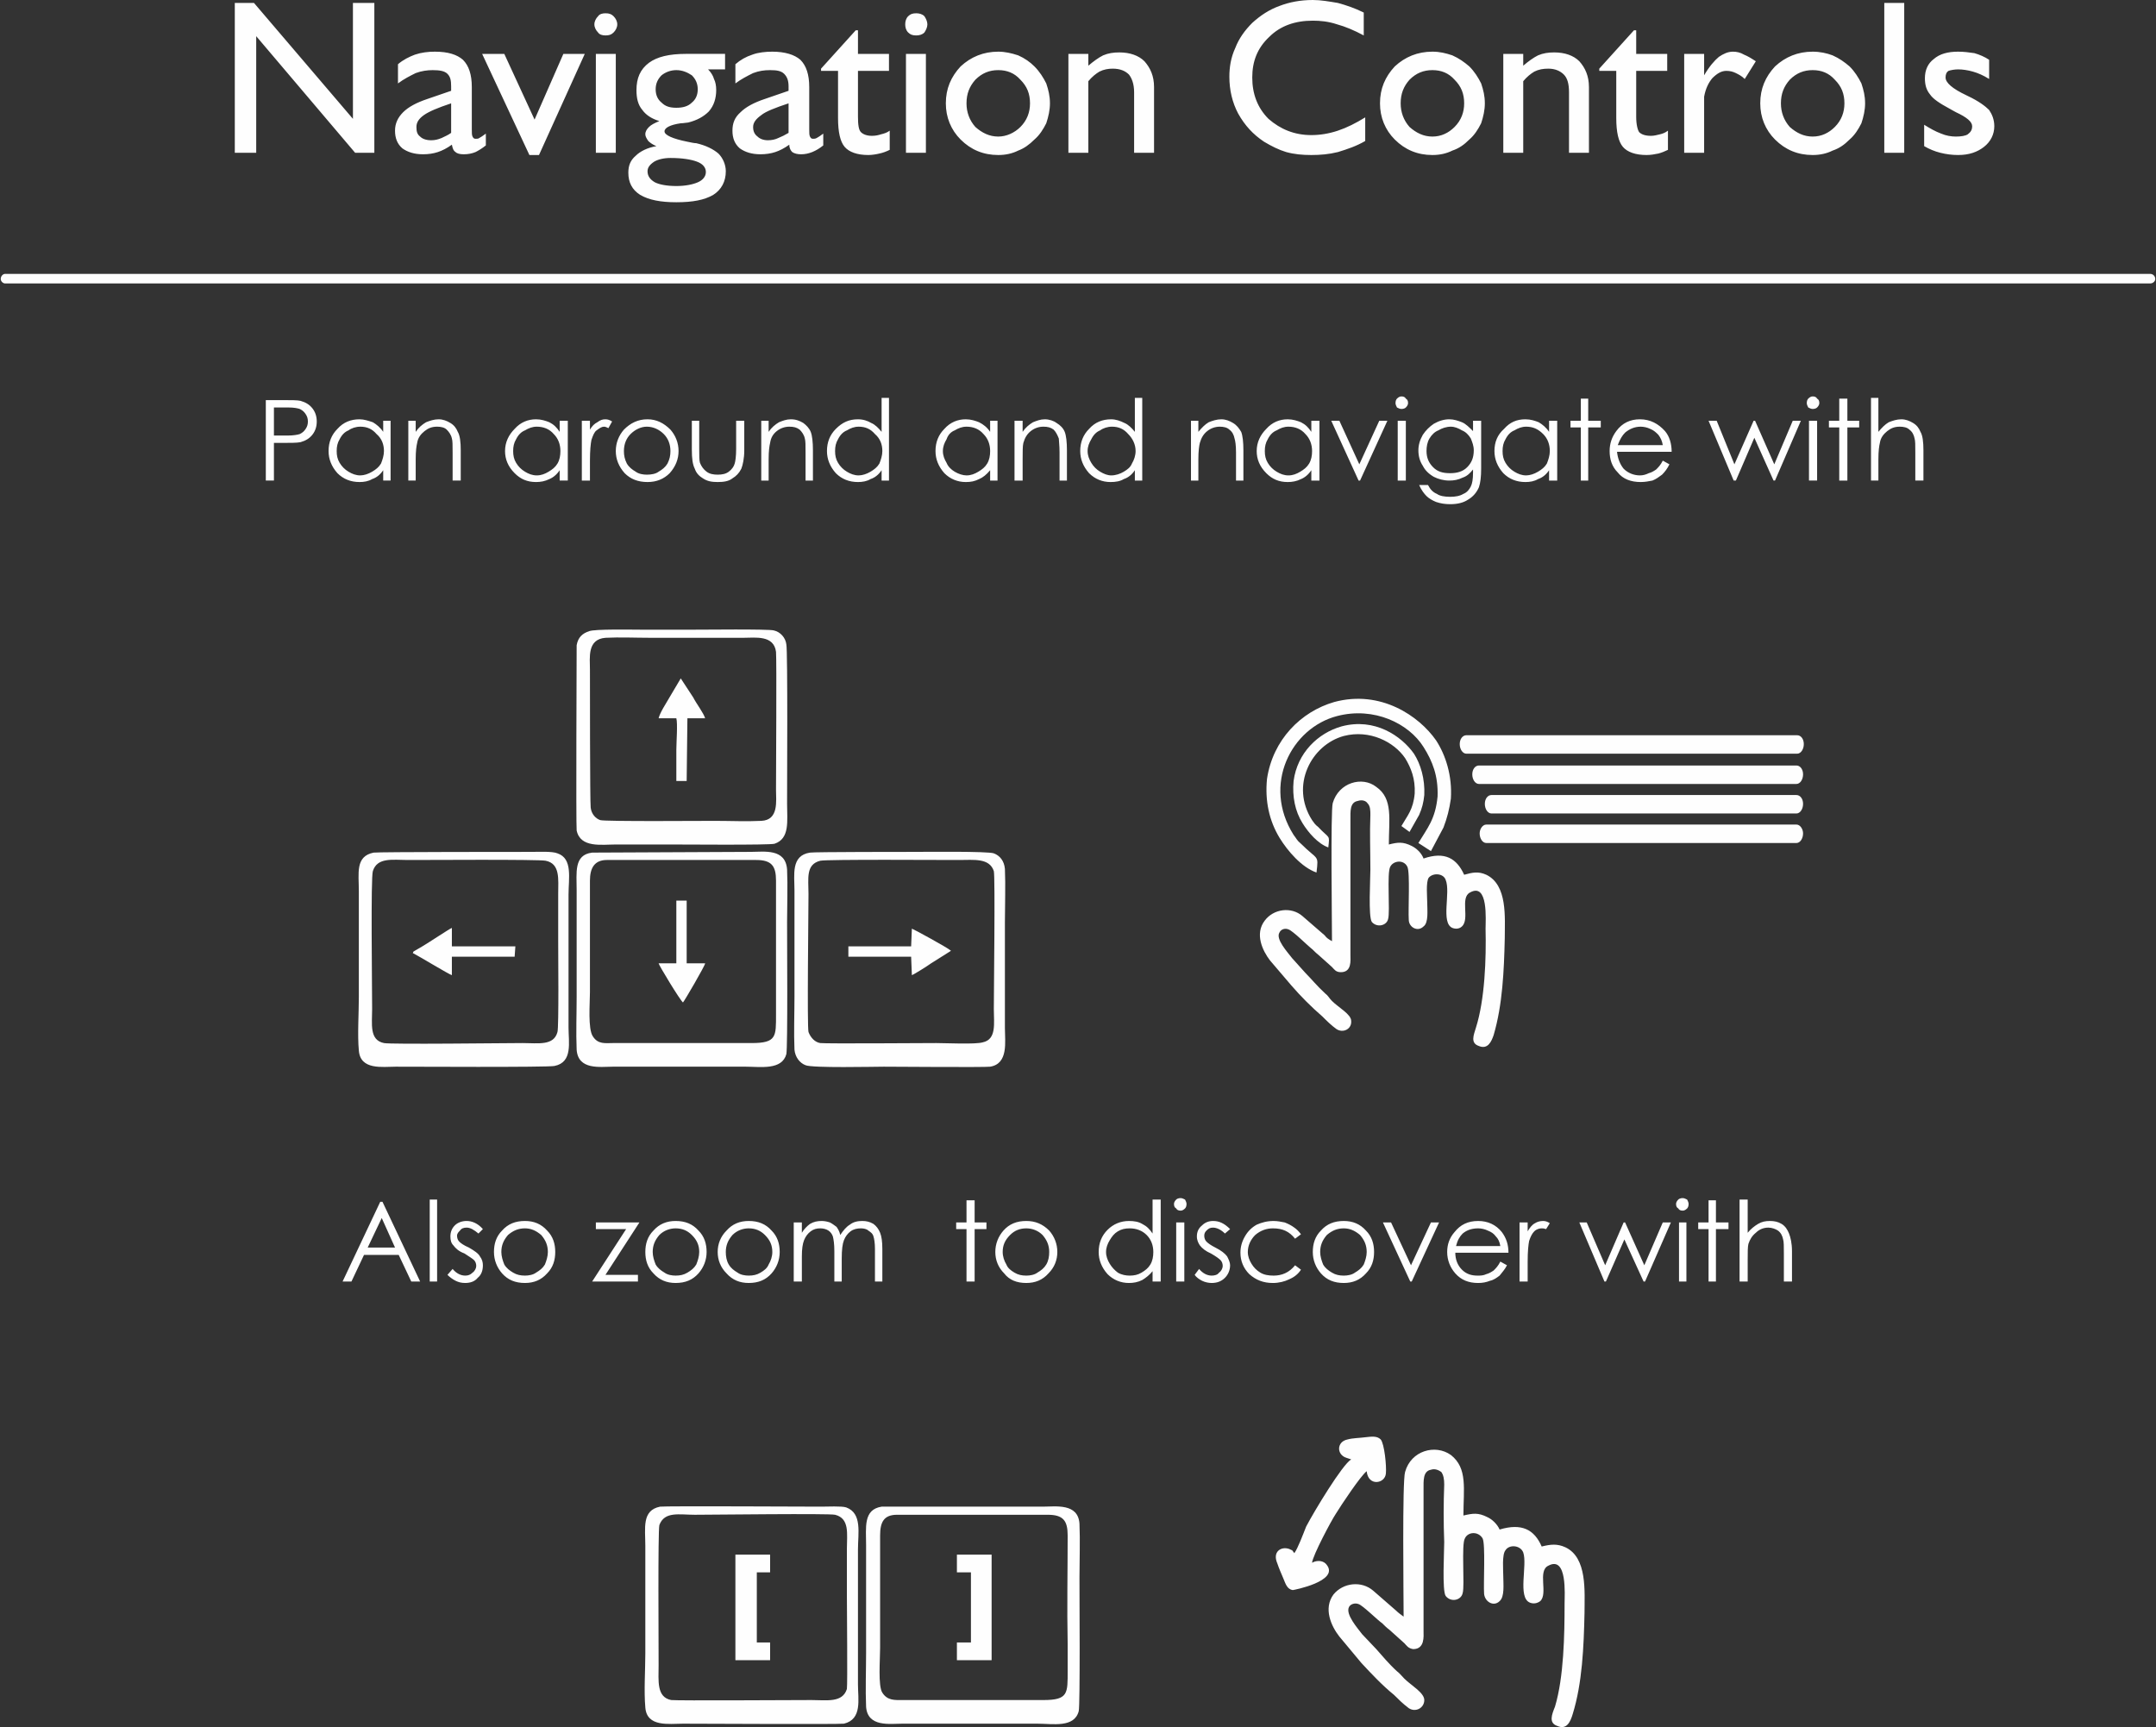 <svg xmlns="http://www.w3.org/2000/svg" viewBox="0 0 2920 2340" shape-rendering="geometricPrecision" text-rendering="geometricPrecision" image-rendering="optimizeQuality" fill-rule="evenodd" clip-rule="evenodd"><rect x="0" y="0" width="2920" height="2340" fill="#333333" stroke="none"/><defs><style>.fil0,.fil1{fill:#fefefe}.fil1{fill-rule:nonzero}</style></defs><g id="Layer_x0020_1"><g id="_60962903568"><g id="_60162556224"><path class="fil0" d="M822 1165h202c21 0 27 8 27 28v181c0 30 1 39-33 39H830c-10 0-20 2-27-9-7-10-4-45-4-60v-151c0-17 6-28 23-28zm-20-10c-25 3-21 27-21 51v144c0 23-1 49 0 72 2 28 32 23 49 23h180c20 0 49 5 55-17 2-9 1-158 1-179 0-22 1-49 0-71-2-29-31-24-49-24l-215 1zM800 1094c-1-7-1-172-1-187 0-16-4-41 21-43 19-1 41 0 61 0h126c16 0 41-4 44 19 1 11 0 162 0 187 0 15 4 41-20 42-20 1-42 0-62 0-17 0-149 1-156-1-6-2-12-8-13-17zm-2-239c-9 3-15 8-17 19 0 4-1 243 0 251 5 24 34 19 53 19h72c18 0 136 1 143-1 21-7 17-31 17-54 0-19 1-207-1-216-1-9-8-17-17-19-7-2-96-1-108-1h-72c-13 0-62-1-70 2zM755 1398c-5 19-26 15-47 15-24 0-179 2-188 0-20-4-16-26-16-46 0-30-2-179 1-187 6-19 27-15 47-15 23 0 178-1 187 1 20 4 17 25 17 45v63c0 16 1 118-1 124zm-249-243c-25 5-20 28-20 52v144c0 22-2 51 0 72 2 27 32 22 50 22 17 0 208 1 215-1 25-5 19-32 19-52v-180c0-22 6-49-15-56-7-3-26-2-34-2-17 0-209 0-215 1zM1111 1166c9-2 165-1 188-1 20 0 41-3 47 15 2 8 0 165 0 187 0 19 4 41-15 45-10 3-50 1-63 1-17 0-149 1-157 0-7-1-13-7-16-15-2-7 0-165 0-187 0-21-4-40 16-45zm-14-11c-26 4-21 30-21 51v144c0 23-1 49 0 72 1 10 7 18 15 21 9 4 93 2 106 2 11 0 137 1 144 0 25-4 20-34 20-52v-144c0-22 1-50 0-72-1-11-7-18-15-21s-94-2-106-2c-10 0-138 0-143 1z"/><path class="fil0" d="M916 1305h-24c0 2 29 50 33 53 2-2 30-50 30-53h-25v-85h-14v85zM906 946c-4 7-12 19-14 27h24c2 7 0 33 0 43v42h14l1-85h24c-2-7-12-20-16-28l-17-26-16 27zM559 1291c8 4 49 29 53 30v-25h85l1-14h-86v-25c-3 1-33 21-40 25l-12 7c-1 2 0 1-1 2zM1235 1321c3-1 22-13 26-16l27-17c-4-4-52-30-53-30l-1 24h-85v14h85l1 25z"/><g><path class="fil0" d="M1215 2052h204c21 0 27 8 27 28 0 49-1 98 0 147v36c0 31 1 40-33 40h-190c-11 0-21 1-28-10-6-9-3-45-3-61v-152c0-18 5-28 23-28zm-21-11c-25 4-21 28-21 52v146c0 23-1 50 0 73 2 28 32 23 49 23h183c21 0 50 6 56-17 2-9 1-160 1-181 0-23 1-50 0-73-2-28-32-23-50-23h-218zM1147 2288c-6 19-27 15-48 15-24 0-181 1-190 0-20-4-17-26-17-47 0-30-1-181 1-190 7-19 27-14 48-14 24 0 181-2 190 0 20 5 16 26 16 46v64c0 16 1 119 0 126zm-253-247c-25 5-20 29-20 53v146c0 22-2 51 0 73 2 27 32 22 51 22 17 0 210 1 218 0 25-6 19-33 19-53v-183c0-22 6-49-16-57-6-2-26-1-34-1-17 0-211-1-218 0z"/><path class="fil0" d="M996 2106h47v24h-18v95h18v24h-47zM1343 2106h-47v24h19v95h-19v24h47z"/></g><g><path class="fil0" d="M1901 2190c-4-3-7-5-10-8l-31-27c-16-14-41-11-54 5-14 19-3 43 8 57l30 36c14 15 28 30 44 43 6 6 12 12 20 18 9 6 21 0 21-11 0-10-18-20-27-29-4-4-6-7-10-10-11-10-20-21-28-30l-19-20c-6-8-23-27-18-37 2-4 8-6 13-4 6 2 26 22 32 26 3 3 6 6 10 9l20 18c3 3 5 7 12 8 16 0 14-18 14-24v-39-153c0-12-1-25 10-27 6-2 11 1 14 3 3 4 4 10 4 17-1 26-1 52 0 78 0 13-3 66 2 73 7 9 21 6 23-4 3-10-2-66 3-74 4-9 18-10 24 0 4 8 1 61 2 75 1 11 13 18 21 10 7-6 5-23 5-33 0-9-2-30 3-36 5-8 20-7 24 3 6 17-8 61 9 68 5 2 10 1 14-2 11-10-4-41 11-48 26-14 22 40 22 51 0 43-1 100-13 140-4 10-9 22 3 26 13 6 18-6 21-16 13-42 15-91 16-137 0-29 4-75-26-89-11-5-20-4-32-1-10-23-27-32-57-23-3-7-10-14-17-17-12-6-19-5-32-2 0-36 6-64-17-82-21-15-54-6-62 23-4 12-2 170-2 196zM1830 1977c-12 7-50 70-61 91-4 10-11 29-16 36l-3-4c-1 0-4-2-5-2-10-3-22 4-15 20 2 6 5 13 8 20s5 15 13 16c1 0 63-12 46-34-4-6-13-7-20-3 1-10 26-57 32-66 8-13 34-52 42-58 2 21 25 17 26 3 1-10-2-40-7-46-5-5-12-4-21-3-7 1-17 1-24 3-15 3-15 21-1 25l6 2z"/></g><g><path class="fil0" d="M1783 1182c3-25 2-16-21-39-6-5-6-7-10-12-43-68-3-145 59-161 50-13 97 10 117 42 12 19 20 39 19 67-3 31-14 43-26 63l17 11 17-32c5-13 8-25 10-39 2-31-7-59-20-79-23-33-75-69-138-52-45 13-83 51-91 104-3 30 3 57 17 80 11 18 30 40 50 47zM1986 996h448c5 0 9 5 9 12s-4 13-9 13h-448c-5 0-9-6-9-13s4-12 9-12zM2003 1037h430c5 0 9 5 9 12s-4 13-9 13h-430c-5 0-9-6-9-13s4-12 9-12zM2020 1077h413c5 0 9 5 9 12s-4 13-9 13h-413c-5 0-9-6-9-13s4-12 9-12zM2013 1117h420c5 0 9 6 9 12 0 7-4 13-9 13h-420c-5 0-9-6-9-13 0-6 4-12 9-12z"/><path class="fil0" d="M1799 1148c2-18 2-11-14-28-4-3-5-5-8-9-30-47-1-102 43-114 35-9 68 8 83 30 8 13 14 28 13 48-2 22-10 30-18 44l11 8 13-23c4-9 6-17 7-27 1-22-5-42-14-56-17-24-53-49-98-37-32 9-60 36-65 74-2 21 2 41 12 57 8 13 21 28 35 33z"/><path class="fil0" d="M1804 1275c-5-3-7-4-10-8l-30-26c-15-13-39-10-51 6-14 18-3 41 7 54l29 34c13 15 27 29 42 42 6 6 12 12 19 17 9 6 21 0 20-11 0-9-17-18-26-27-4-4-5-7-9-10-11-10-19-20-27-28l-18-20c-6-8-23-26-17-35 2-4 7-6 12-4 6 2 25 21 30 25 4 3 6 6 10 9l19 17c3 3 5 7 12 7 15 0 13-16 13-23v-37-146c0-12-1-24 10-26 6-2 11 0 13 3 4 4 4 10 4 16-1 24 0 50 0 74 0 13-3 64 2 71 7 8 20 5 22-4 3-10-2-63 3-71 4-8 18-10 23 0 4 7 1 59 2 72 0 10 12 17 20 9 7-5 5-22 5-32 0-8-2-28 2-34 6-7 20-6 23 3 7 17-7 58 9 65 5 2 10 1 13-2 11-10-3-39 11-46 25-14 21 38 21 49 1 41-1 96-13 134-3 10-8 21 4 25 12 5 17-6 20-15 12-41 14-87 15-131 0-28 4-72-25-86-11-5-19-3-30 0-10-22-26-32-55-22-3-8-10-14-16-17-12-6-19-5-31-2 0-34 6-62-17-78-19-15-51-6-59 22-3 11-1 162-1 187z"/></g><path class="fil1" d="M7 384c-3 0-6-3-6-6 0-4 3-7 6-7h2905c4 0 7 3 7 7 0 3-3 6-7 6H7z"/><path class="fil0" d="M318 207V4h26l134 157V4h29v203h-26L347 49v158h-29zm293-27v-40c-18 6-30 11-37 16s-10 10-10 16 1 10 5 13c3 3 8 5 15 5 5 0 9-1 14-3 4-2 9-4 13-7zm1 16c-7 5-13 8-19 10s-13 3-20 3c-12 0-21-3-28-8-7-6-10-14-10-24s4-18 11-25 18-13 33-18l32-11v-2-4c0-8-1-13-5-17s-11-5-20-5c-7 0-15 1-23 4-8 4-16 8-24 14V87c7-6 15-10 23-13 9-3 18-4 27-4 18 0 30 4 38 11 8 8 12 20 12 37v57c0 5 0 8 1 10s2 3 4 3 4 0 5-1c2-1 5-3 9-6v16c-5 4-10 7-14 9-5 2-10 3-16 3-5 0-9-1-11-3-3-2-4-5-5-10zm105 14L653 73h30l41 89 39-89h29l-62 137h-13zm88-177c0-4 2-8 5-11 2-3 6-4 10-4 5 0 8 1 11 4s5 7 5 11-2 8-5 11-6 4-11 4c-4 0-8-1-10-4-3-3-5-7-5-11zm2 174V73h27v134h-27zm70 25c0 6 3 11 10 15 6 3 16 5 29 5 12 0 22-2 29-5s11-8 11-14-4-11-12-14-20-5-36-5c-9 0-17 2-22 5-6 4-9 8-9 13zm16-68c-10-3-18-8-23-15-6-7-8-16-8-27 0-16 5-28 17-37 11-8 27-12 50-12h53v21h-23c4 4 7 9 8 13 2 4 3 9 3 15 0 11-3 21-10 29-7 7-16 12-28 15-2 0-6 1-10 1-14 2-22 6-22 11s11 10 31 14c5 1 9 2 12 2 13 3 23 8 30 14 6 6 10 15 10 24 0 14-6 25-17 32-12 7-28 10-50 10-21 0-37-3-49-10-11-7-16-17-16-30 0-10 3-17 10-23 6-6 16-11 28-13-5-2-9-5-11-7-2-3-4-6-4-9 0-4 2-7 5-10s7-5 14-8zm23-69c-8 0-15 3-20 7-5 5-8 11-8 19s3 14 8 18c5 5 11 7 20 7s16-2 21-7c5-4 8-10 8-18s-3-14-8-19c-6-4-13-7-21-7zm152 85v-40c-18 6-31 11-37 16-7 5-11 10-11 16s2 10 6 13c3 3 8 5 14 5 5 0 10-1 14-3 5-2 9-4 14-7zm1 16c-7 5-13 8-19 10s-13 3-20 3c-12 0-21-3-28-8-7-6-10-14-10-24s3-18 11-25c7-7 18-13 33-18l32-11v-2-4c0-8-2-13-6-17s-10-5-19-5c-8 0-15 1-23 4-8 4-16 8-24 14V87c7-6 14-10 23-13 8-3 18-4 27-4 17 0 30 4 38 11 8 8 12 20 12 37v57c0 5 0 8 1 10s2 3 4 3 3 0 5-1 5-3 9-6v16c-5 4-10 7-15 9s-10 3-15 3-9-1-12-3c-2-2-4-5-4-10zm136 7c-4 2-9 4-14 5-4 1-10 2-15 2-15 0-26-4-32-11s-9-20-9-39V96h-23v-3l47-52h3v32h42v23h-42v62c0 11 1 18 4 21s8 5 15 5c5 0 9-1 12-2 4-1 8-2 12-5v26zm21-170c0-4 1-8 4-11s6-4 11-4c4 0 8 1 11 4 2 3 4 7 4 11s-2 8-4 11c-3 3-7 4-11 4-5 0-8-1-11-4s-4-7-4-11zm1 174V73h27v134h-27zm82-67c0 12 4 23 12 32 9 8 19 13 31 13 11 0 22-5 30-13 9-9 13-20 13-32 0-13-4-23-13-32-8-9-18-13-30-13s-22 4-31 13c-8 9-12 19-12 32zm-28 0c0-20 7-36 20-50 14-13 31-20 51-20 9 0 18 2 27 5 9 4 16 9 22 15 7 7 12 15 16 23 3 9 5 17 5 27 0 9-2 18-5 27-4 8-9 16-16 22-7 7-14 12-22 15-8 4-17 6-27 6-20 0-37-7-51-21-13-13-20-30-20-49zm166 67V73h27v16c7-6 14-11 20-14 7-3 14-4 22-4 14 0 26 4 34 12 8 9 13 20 13 35v89h-27v-82c0-11-3-19-7-24-5-5-12-8-22-8-6 0-12 1-18 4-5 3-10 7-15 13v97h-27zm402-48v32c-12 7-24 11-37 15-12 3-24 4-36 4s-23-1-34-4c-10-3-20-8-30-14-15-10-26-22-35-38-8-15-12-32-12-50 0-13 2-26 8-39 5-13 13-24 23-34 11-10 23-18 37-23 13-5 28-8 45-8 11 0 22 2 34 4 11 3 23 7 35 13v31c-13-7-25-12-36-15-12-4-23-5-33-5-24 0-44 7-59 22-16 15-23 33-23 55s7 41 22 56c16 14 35 22 58 22 12 0 24-2 36-6s24-10 37-18zm48-19c0 12 4 23 12 32 9 8 19 13 31 13s22-5 30-13c9-9 13-20 13-32 0-13-4-23-13-32-8-9-18-13-30-13s-22 4-31 13c-8 9-12 19-12 32zm-28 0c0-20 7-36 20-50 14-13 31-20 51-20 10 0 18 2 27 5 9 4 16 9 23 15 7 7 12 15 16 23 3 9 5 17 5 27 0 9-2 18-5 27-4 8-9 16-16 22-7 7-14 12-23 15-8 4-17 6-27 6-20 0-37-7-51-21-13-13-20-30-20-49zm167 67V73h27v16c7-6 14-11 20-14 7-3 14-4 22-4 14 0 26 4 34 12 8 9 13 20 13 35v89h-27v-82c0-11-2-19-7-24s-12-8-21-8c-7 0-13 1-19 4-5 3-10 7-15 13v97h-27zm223-4c-4 2-9 4-13 5-5 1-10 2-16 2-15 0-26-4-32-11s-9-20-9-39V96h-23v-3l47-52h3v32h42v23h-42v62c0 11 2 18 4 21 3 3 8 5 16 5 4 0 8-1 12-2s7-2 11-5v26zm22 4V73h27v29c7-12 14-20 20-25 6-4 12-7 19-7 5 0 10 1 15 4 5 2 10 5 16 9l-15 24c-4-4-8-6-12-8s-8-3-13-3c-7 0-13 4-19 10-5 6-9 14-11 25v76h-27zm131-67c0 12 4 23 12 32 9 8 19 13 31 13s22-5 30-13c9-9 13-20 13-32 0-13-4-23-13-32-8-9-18-13-30-13s-22 4-31 13c-8 9-12 19-12 32zm-28 0c0-20 7-36 20-50 14-13 31-20 51-20 10 0 19 2 27 5 9 4 16 9 23 15 7 7 12 15 16 23 3 9 5 17 5 27 0 9-2 18-5 27-4 8-9 16-16 22-7 7-14 12-23 15-8 4-17 6-27 6-20 0-37-7-51-21-13-13-20-30-20-49zm168 67V4h27v203h-27zm54-9v-29c8 5 15 9 23 12 7 3 14 4 20 4 7 0 13-1 16-3 4-3 6-6 6-11 0-6-7-12-22-19-4-2-7-4-9-5-13-7-22-13-26-19-5-6-7-13-7-22 0-11 4-20 12-26 8-7 19-10 33-10 8 0 15 1 22 2 7 2 14 5 20 9v26c-8-5-15-8-22-10s-14-3-20-3c-5 0-10 1-13 2-3 2-4 5-4 9 0 7 9 15 28 24l2 1c15 7 24 14 29 19 4 6 7 13 7 22 0 11-5 21-14 28s-20 11-35 11c-8 0-16-1-24-3s-15-5-22-9zM360 542h22c12 0 21 0 25 1 7 2 12 5 16 10s6 11 6 18-2 13-6 18-9 8-16 10c-5 1-14 1-28 1h-8v51h-11V542zm11 10v38h19c7 0 13-1 16-2 4-2 6-4 8-7s3-6 3-10-1-7-3-10-4-5-8-7c-3-1-8-2-15-2h-20zm158 18v81h-10v-14c-4 6-9 10-15 12-5 3-11 4-17 4-12 0-22-4-30-12-8-9-12-19-12-30 0-12 4-22 12-30 8-9 18-13 30-13 6 0 12 2 18 4 5 3 10 7 14 13v-15h10zm-41 8c-6 0-12 2-16 5-5 2-9 6-12 12-3 5-4 10-4 16s1 11 4 16 7 9 12 12 10 5 16 5c5 0 11-2 16-5s9-6 12-11c2-5 4-11 4-17 0-9-3-17-10-23-6-7-13-10-22-10zm65-8h10v15c4-6 9-10 14-13 5-2 11-4 17-4s11 2 16 5 8 7 10 12c3 5 4 14 4 25v41h-11v-38c0-10 0-16-1-19-1-5-4-9-7-12s-8-4-13-4c-7 0-12 2-17 6s-9 9-10 16c-1 4-2 11-2 22v29h-10v-81zm216 0v81h-11v-14c-4 6-9 10-14 12-6 3-12 4-18 4-12 0-21-4-29-12-9-9-13-19-13-30 0-12 5-22 13-30 8-9 18-13 29-13 7 0 13 2 18 4 6 3 10 7 14 13v-15h11zm-42 8c-6 0-11 2-16 5-5 2-9 6-12 12-3 5-4 10-4 16s1 11 4 16 7 9 12 12 10 5 16 5 11-2 16-5 9-6 12-11 4-11 4-17c0-9-3-17-9-23-6-7-14-10-23-10zm61-8h11v12c3-5 6-8 10-10 4-3 7-4 11-4 3 0 6 1 9 3l-5 9c-2-1-4-2-6-2-3 0-6 2-10 5-3 2-5 7-7 13-1 5-2 14-2 28v27h-11v-81zm89-2c12 0 22 5 31 14 7 8 11 18 11 29s-4 21-12 30c-8 8-18 12-30 12-13 0-23-4-31-12-8-9-12-19-12-30s4-21 11-29c9-9 19-14 32-14zm-1 10c-8 0-16 4-22 10s-9 14-9 23c0 6 1 11 4 17 3 5 7 8 12 11 4 3 10 4 15 4 6 0 12-1 16-4 5-3 9-6 12-11 3-6 4-11 4-17 0-9-3-17-9-23s-14-10-23-10zm61-8h10v38c0 9 0 16 1 19 2 5 5 9 9 12s9 4 15 4 11-1 15-4 7-7 8-11c1-3 2-10 2-20v-38h11v40c0 11-2 20-4 25-3 6-7 10-12 13-5 4-12 5-20 5s-14-1-20-5c-5-3-9-7-11-13-3-6-4-14-4-26v-39zm94 0h10v15c4-6 9-10 14-13 5-2 10-4 16-4 7 0 12 2 17 5 4 3 8 7 10 12s3 14 3 25v41h-10v-38c0-10 0-16-1-19-1-5-4-9-7-12-4-3-8-4-14-4s-12 2-17 6-8 9-9 16c-1 4-2 11-2 22v29h-10v-81zm173-31v112h-10v-14c-4 6-9 10-15 12-5 3-11 4-17 4-12 0-22-4-30-12-8-9-12-19-12-30 0-12 4-22 12-30 9-9 18-13 30-13 7 0 13 2 18 5 5 2 10 7 14 12v-46h10zm-41 39c-6 0-11 2-16 5-5 2-9 6-12 12-3 5-4 10-4 16s1 11 4 16 7 9 12 12 10 5 16 5c5 0 11-2 16-5s9-6 12-11c2-5 4-11 4-17 0-9-3-17-10-23-6-7-13-10-22-10zm188-8v81h-10v-14c-5 6-10 10-15 12-6 3-11 4-18 4-11 0-21-4-29-12-8-9-12-19-12-30 0-12 4-22 12-30 8-9 18-13 29-13 7 0 13 2 18 4 6 3 11 7 15 13v-15h10zm-42 8c-6 0-11 2-16 5-5 2-9 6-11 12-3 5-5 10-5 16s2 11 5 16c2 5 6 9 11 12s11 5 16 5c6 0 11-2 16-5s9-6 12-11 4-11 4-17c0-9-3-17-9-23-6-7-14-10-23-10zm65-8h11v15c4-6 9-10 14-13 5-2 10-4 16-4s12 2 16 5c5 3 9 7 11 12s3 14 3 25v41h-10v-38c0-10-1-16-1-19-2-5-4-9-7-12-4-3-8-4-14-4s-12 2-17 6-8 9-10 16c-1 4-1 11-1 22v29h-11v-81zm173-31v112h-10v-14c-4 6-9 10-15 12-5 3-11 4-18 4-11 0-21-4-29-12-8-9-12-19-12-30 0-12 4-22 12-30 8-9 18-13 30-13 6 0 12 2 18 5 5 2 10 7 14 12v-46h10zm-41 39c-6 0-12 2-16 5-5 2-9 6-12 12-3 5-5 10-5 16s2 11 5 16 7 9 12 12 10 5 15 5c6 0 12-2 17-5s9-6 11-11c3-5 5-11 5-17 0-9-4-17-10-23-6-7-13-10-22-10zm107-8h10v15c5-6 9-10 14-13 5-2 11-4 17-4s11 2 16 5 8 7 11 12c2 5 3 14 3 25v41h-10v-38c0-10-1-16-2-19-1-5-3-9-7-12-3-3-8-4-13-4-6 0-12 2-17 6s-8 9-10 16c-1 4-2 11-2 22v29h-10v-81zm174 0v81h-11v-14c-4 6-9 10-14 12-6 3-12 4-18 4-12 0-21-4-29-12-9-9-13-19-13-30 0-12 5-22 13-30 8-9 18-13 29-13 7 0 13 2 18 4 6 3 10 7 14 13v-15h11zm-42 8c-6 0-11 2-16 5-5 2-9 6-12 12-3 5-4 10-4 16s1 11 4 16 7 9 12 12 10 5 16 5 11-2 16-5 9-6 12-11 4-11 4-17c0-9-3-17-9-23-6-7-14-10-23-10zm58-8h11l27 59 27-59h11l-37 81h-2l-37-81zm95-33c3 0 5 1 6 3 2 1 3 3 3 6 0 2-1 4-3 6-1 1-3 2-6 2-2 0-4-1-6-2-1-2-2-4-2-6 0-3 1-5 2-6 2-2 4-3 6-3zm-5 33h11v81h-11v-81zm102 0h11v65c0 11-1 19-3 25-3 7-8 13-15 17-6 4-14 6-24 6-7 0-13-1-19-3-5-2-10-5-13-8s-7-8-10-15h12c3 6 7 10 12 12 4 3 11 4 18 4s13-1 18-4c5-2 8-6 10-10s3-10 3-19v-4c-4 5-8 9-14 11-6 3-12 4-18 4-8 0-15-2-21-5-7-4-12-9-15-15-4-6-6-13-6-21 0-7 2-14 6-21 4-6 9-11 15-15 7-4 14-6 21-6 6 0 12 2 17 4s10 7 15 12v-14zm-30 8c-6 0-12 2-17 5-5 2-9 6-12 11s-4 11-4 17c0 9 3 16 9 22s13 8 23 8c9 0 17-2 23-8s9-13 9-23c0-6-2-11-4-16-3-5-7-9-12-11-5-3-10-5-15-5zm144-8v81h-11v-14c-4 6-9 10-15 12-5 3-11 4-17 4-12 0-22-4-30-12-8-9-12-19-12-30 0-12 4-22 13-30 8-9 17-13 29-13 7 0 13 2 18 4 5 3 10 7 14 13v-15h11zm-42 8c-6 0-11 2-16 5-5 2-9 6-12 12-3 5-4 10-4 16s1 11 4 16 7 9 12 12 10 5 16 5c5 0 11-2 16-5s9-6 12-11c2-5 4-11 4-17 0-9-3-17-9-23-7-7-14-10-23-10zm74-38h10v30h17v9h-17v72h-10v-72h-14v-9h14v-30zm111 84l9 5c-3 6-6 10-10 14-4 3-8 6-13 8-5 1-10 2-16 2-13 0-24-4-31-13-8-8-11-18-11-29 0-10 3-19 9-27 8-11 19-16 32-16 14 0 25 6 34 16 6 7 9 17 9 28h-74c1 9 4 17 9 23 6 6 14 9 22 9 4 0 8-1 12-3 4-1 7-3 10-5 3-3 6-6 9-12zm0-21c-1-6-3-10-6-14-3-3-6-6-11-8-4-2-9-3-13-3-8 0-15 3-21 8-4 4-7 9-10 17h61zm62-33h11l24 59 26-59h2l26 59 25-59h11l-35 81h-2l-26-58-25 58h-3l-34-81zm141-33c3 0 5 1 6 3 2 1 3 3 3 6 0 2-1 4-3 6-1 1-3 2-6 2-2 0-4-1-6-2-1-2-2-4-2-6 0-3 1-5 2-6 2-2 4-3 6-3zm-5 33h11v81h-11v-81zm41-30h11v30h16v9h-16v72h-11v-72h-14v-9h14v-30zm43-1h10v46c5-6 9-10 14-13 5-2 11-4 17-4s11 2 16 5 8 7 10 12c3 5 4 14 4 25v41h-11v-38c0-10 0-16-1-19-1-5-3-9-7-12-3-3-8-4-13-4-7 0-12 2-17 6s-9 9-10 16c-1 4-2 11-2 22v29h-10V539zM518 1628l51 108h-12l-17-36h-47l-17 36h-12l51-108h3zm-1 22l-19 40h37l-18-40zm65-25h10v111h-10v-111zm72 40l-6 6c-6-5-11-8-16-8-4 0-7 1-9 4-2 2-4 4-4 7s1 6 3 8 6 5 13 8c7 4 13 8 15 12 3 4 4 8 4 12 0 7-2 13-7 17-4 5-10 7-17 7-5 0-9-1-13-3s-8-5-11-8l7-8c5 6 11 9 17 9 4 0 7-1 10-4 3-2 5-6 5-9s-1-6-3-8-7-5-13-9c-8-3-12-7-15-11-3-3-4-7-4-12 0-6 2-11 6-15s10-6 16-6c7 0 15 3 22 11zm57-11c12 0 22 4 30 13 8 8 11 18 11 29s-3 21-11 29c-8 9-18 13-30 13-13 0-23-4-31-13-7-8-11-18-11-29s3-21 11-29c8-9 18-13 31-13zm0 10c-9 0-16 3-23 9-6 7-9 14-9 23 0 6 2 12 4 17 3 5 7 8 12 11s10 4 16 4c5 0 11-1 15-4 5-3 9-6 12-11 2-5 4-11 4-17 0-9-3-16-9-23-7-6-14-9-22-9zm96-8h59l-46 71h44v9h-62l46-71h-41v-9zm108-2c13 0 23 4 31 13 8 8 11 18 11 29s-4 21-11 29c-8 9-18 13-31 13-12 0-22-4-30-13-8-8-11-18-11-29s3-21 11-29c8-9 18-13 30-13zm0 10c-8 0-16 3-22 9-6 7-9 14-9 23 0 6 2 12 4 17 3 5 7 8 12 11 4 3 10 4 15 4 6 0 11-1 16-4s9-6 12-11c2-5 4-11 4-17 0-9-3-16-10-23-6-6-13-9-22-9zm99-10c13 0 23 4 31 13 8 8 11 18 11 29s-4 21-11 29c-8 9-18 13-31 13-12 0-22-4-30-13-8-8-12-18-12-29s4-21 12-29c8-9 18-13 30-13zm0 10c-8 0-16 3-22 9-6 7-9 14-9 23 0 6 1 12 4 17s7 8 12 11c4 3 10 4 15 4 6 0 11-1 16-4s9-6 11-11c3-5 5-11 5-17 0-9-3-16-10-23-6-6-13-9-22-9zm61-8h11v14c3-5 7-9 11-12 5-3 10-4 16-4 4 0 8 1 11 2 4 2 6 4 9 6 2 3 4 6 5 11 4-6 8-11 13-14 5-4 11-5 17-5 5 0 10 1 15 4 4 3 7 7 9 12s3 12 3 22v44h-10v-44c0-8-1-14-2-17-1-4-4-6-7-8-2-2-6-3-10-3-5 0-10 1-14 4s-7 7-9 12-3 13-3 25v31h-10v-41c0-10-1-16-2-20-1-3-3-6-6-8s-7-3-11-3c-5 0-9 1-13 4s-7 7-9 12-3 12-3 22v34h-11v-80zm234-30h11v30h16v9h-16v71h-11v-71h-14v-9h14v-30zm81 28c12 0 22 4 31 13 7 8 11 18 11 29s-4 21-12 29c-8 9-18 13-30 13-13 0-23-4-30-13-8-8-12-18-12-29s4-21 11-29c8-9 18-13 31-13zm0 10c-9 0-16 3-22 9-7 7-10 14-10 23 0 6 2 12 5 17 2 5 6 8 11 11s10 4 16 4c5 0 11-1 15-4 5-3 9-6 12-11s4-11 4-17c0-9-3-16-9-23-6-6-14-9-22-9zm182-39v111h-11v-14c-4 5-9 9-14 12-6 3-12 4-18 4-11 0-21-4-29-12-8-9-12-19-12-30 0-12 4-22 12-30s18-12 29-12c7 0 13 1 18 4 6 3 10 7 14 13v-46h11zm-42 39c-6 0-11 1-16 4s-8 7-11 12-5 10-5 16 2 11 5 16 7 9 11 12c5 3 11 4 16 4 6 0 11-1 16-4s9-6 12-11 4-11 4-17c0-9-3-17-9-23s-14-9-23-9zm69-41c2 0 4 1 6 2 1 2 2 4 2 6 0 3-1 5-2 6-2 2-4 3-6 3-3 0-5-1-6-3-2-1-3-3-3-6 0-2 1-4 3-6 1-1 3-2 6-2zm-6 33h11v80h-11v-80zm73 9l-7 6c-5-5-11-8-16-8-4 0-6 1-9 4-2 2-3 4-3 7s1 6 3 8 6 5 12 8c8 4 13 8 16 12 2 4 4 8 4 12 0 7-3 13-7 17-5 5-11 7-18 7-4 0-9-1-13-3s-8-5-10-8l6-8c5 6 11 9 17 9 4 0 8-1 10-4 3-2 5-6 5-9s-1-6-3-8-6-5-13-9c-7-3-12-7-15-11-2-3-4-7-4-12 0-6 2-11 7-15 4-4 9-6 15-6 8 0 15 3 23 11zm96 7l-8 6c-8-10-17-14-30-14-9 0-17 3-24 9-6 6-10 14-10 23 0 6 2 11 5 16s7 9 12 12 11 4 18 4c11 0 21-4 29-14l8 6c-4 6-9 10-16 13-6 3-14 5-22 5-13 0-23-4-32-12-8-8-12-18-12-29 0-8 2-15 6-22s9-12 16-16c7-3 14-5 23-5 5 0 10 1 15 2 5 2 9 4 13 7 3 2 6 5 9 9zm58-18c12 0 22 4 30 13 8 8 11 18 11 29s-3 21-11 29c-8 9-18 13-30 13-13 0-23-4-31-13-7-8-11-18-11-29s3-21 11-29c8-9 18-13 31-13zm0 10c-9 0-16 3-23 9-6 7-9 14-9 23 0 6 2 12 4 17 3 5 7 8 12 11s10 4 16 4c5 0 11-1 15-4 5-3 9-6 12-11 2-5 4-11 4-17 0-9-3-16-9-23-7-6-14-9-22-9zm53-8h11l27 58 27-58h11l-37 80h-2l-37-80zm159 53l9 5c-3 6-7 10-10 14-4 3-8 6-13 7-5 2-10 3-16 3-13 0-23-4-31-13-7-8-11-18-11-29 0-10 3-19 10-27 8-10 18-15 32-15 13 0 24 5 32 15 6 8 9 17 9 28h-72c0 9 3 17 9 23s13 8 21 8c4 0 8 0 12-2 4-1 7-3 10-5 3-3 6-6 9-12zm0-21c-1-6-3-10-6-13-3-4-6-6-11-8-4-2-9-3-13-3-8 0-15 2-21 7-4 4-7 9-9 17h60zm26-32h11v12c3-5 6-9 10-11 3-2 7-3 11-3 3 0 6 1 9 3l-5 8c-3-1-4-1-6-1-3 0-7 1-10 4s-5 7-7 13c-1 5-2 14-2 28v27h-11v-80zm81 0h10l25 58 25-58h2l26 58 25-58h11l-35 80h-2l-26-57-25 57h-2l-34-80zm140-33c2 0 4 1 6 2 1 2 2 4 2 6 0 3-1 5-2 6-2 2-4 3-6 3-3 0-5-1-6-3-2-1-3-3-3-6 0-2 1-4 3-6 1-1 3-2 6-2zm-5 33h10v80h-10v-80zm40-30h10v30h17v9h-17v71h-10v-71h-14v-9h14v-30zm42-1h11v45c4-5 9-9 14-12s10-4 16-4 11 1 16 4 8 8 10 13 4 13 4 24v41h-11v-38c0-9 0-16-1-19-1-5-3-9-7-12-3-2-8-4-13-4-6 0-12 2-17 7-5 4-8 9-10 15-1 4-1 11-1 22v29h-11v-111z"/></g></g></g></svg>